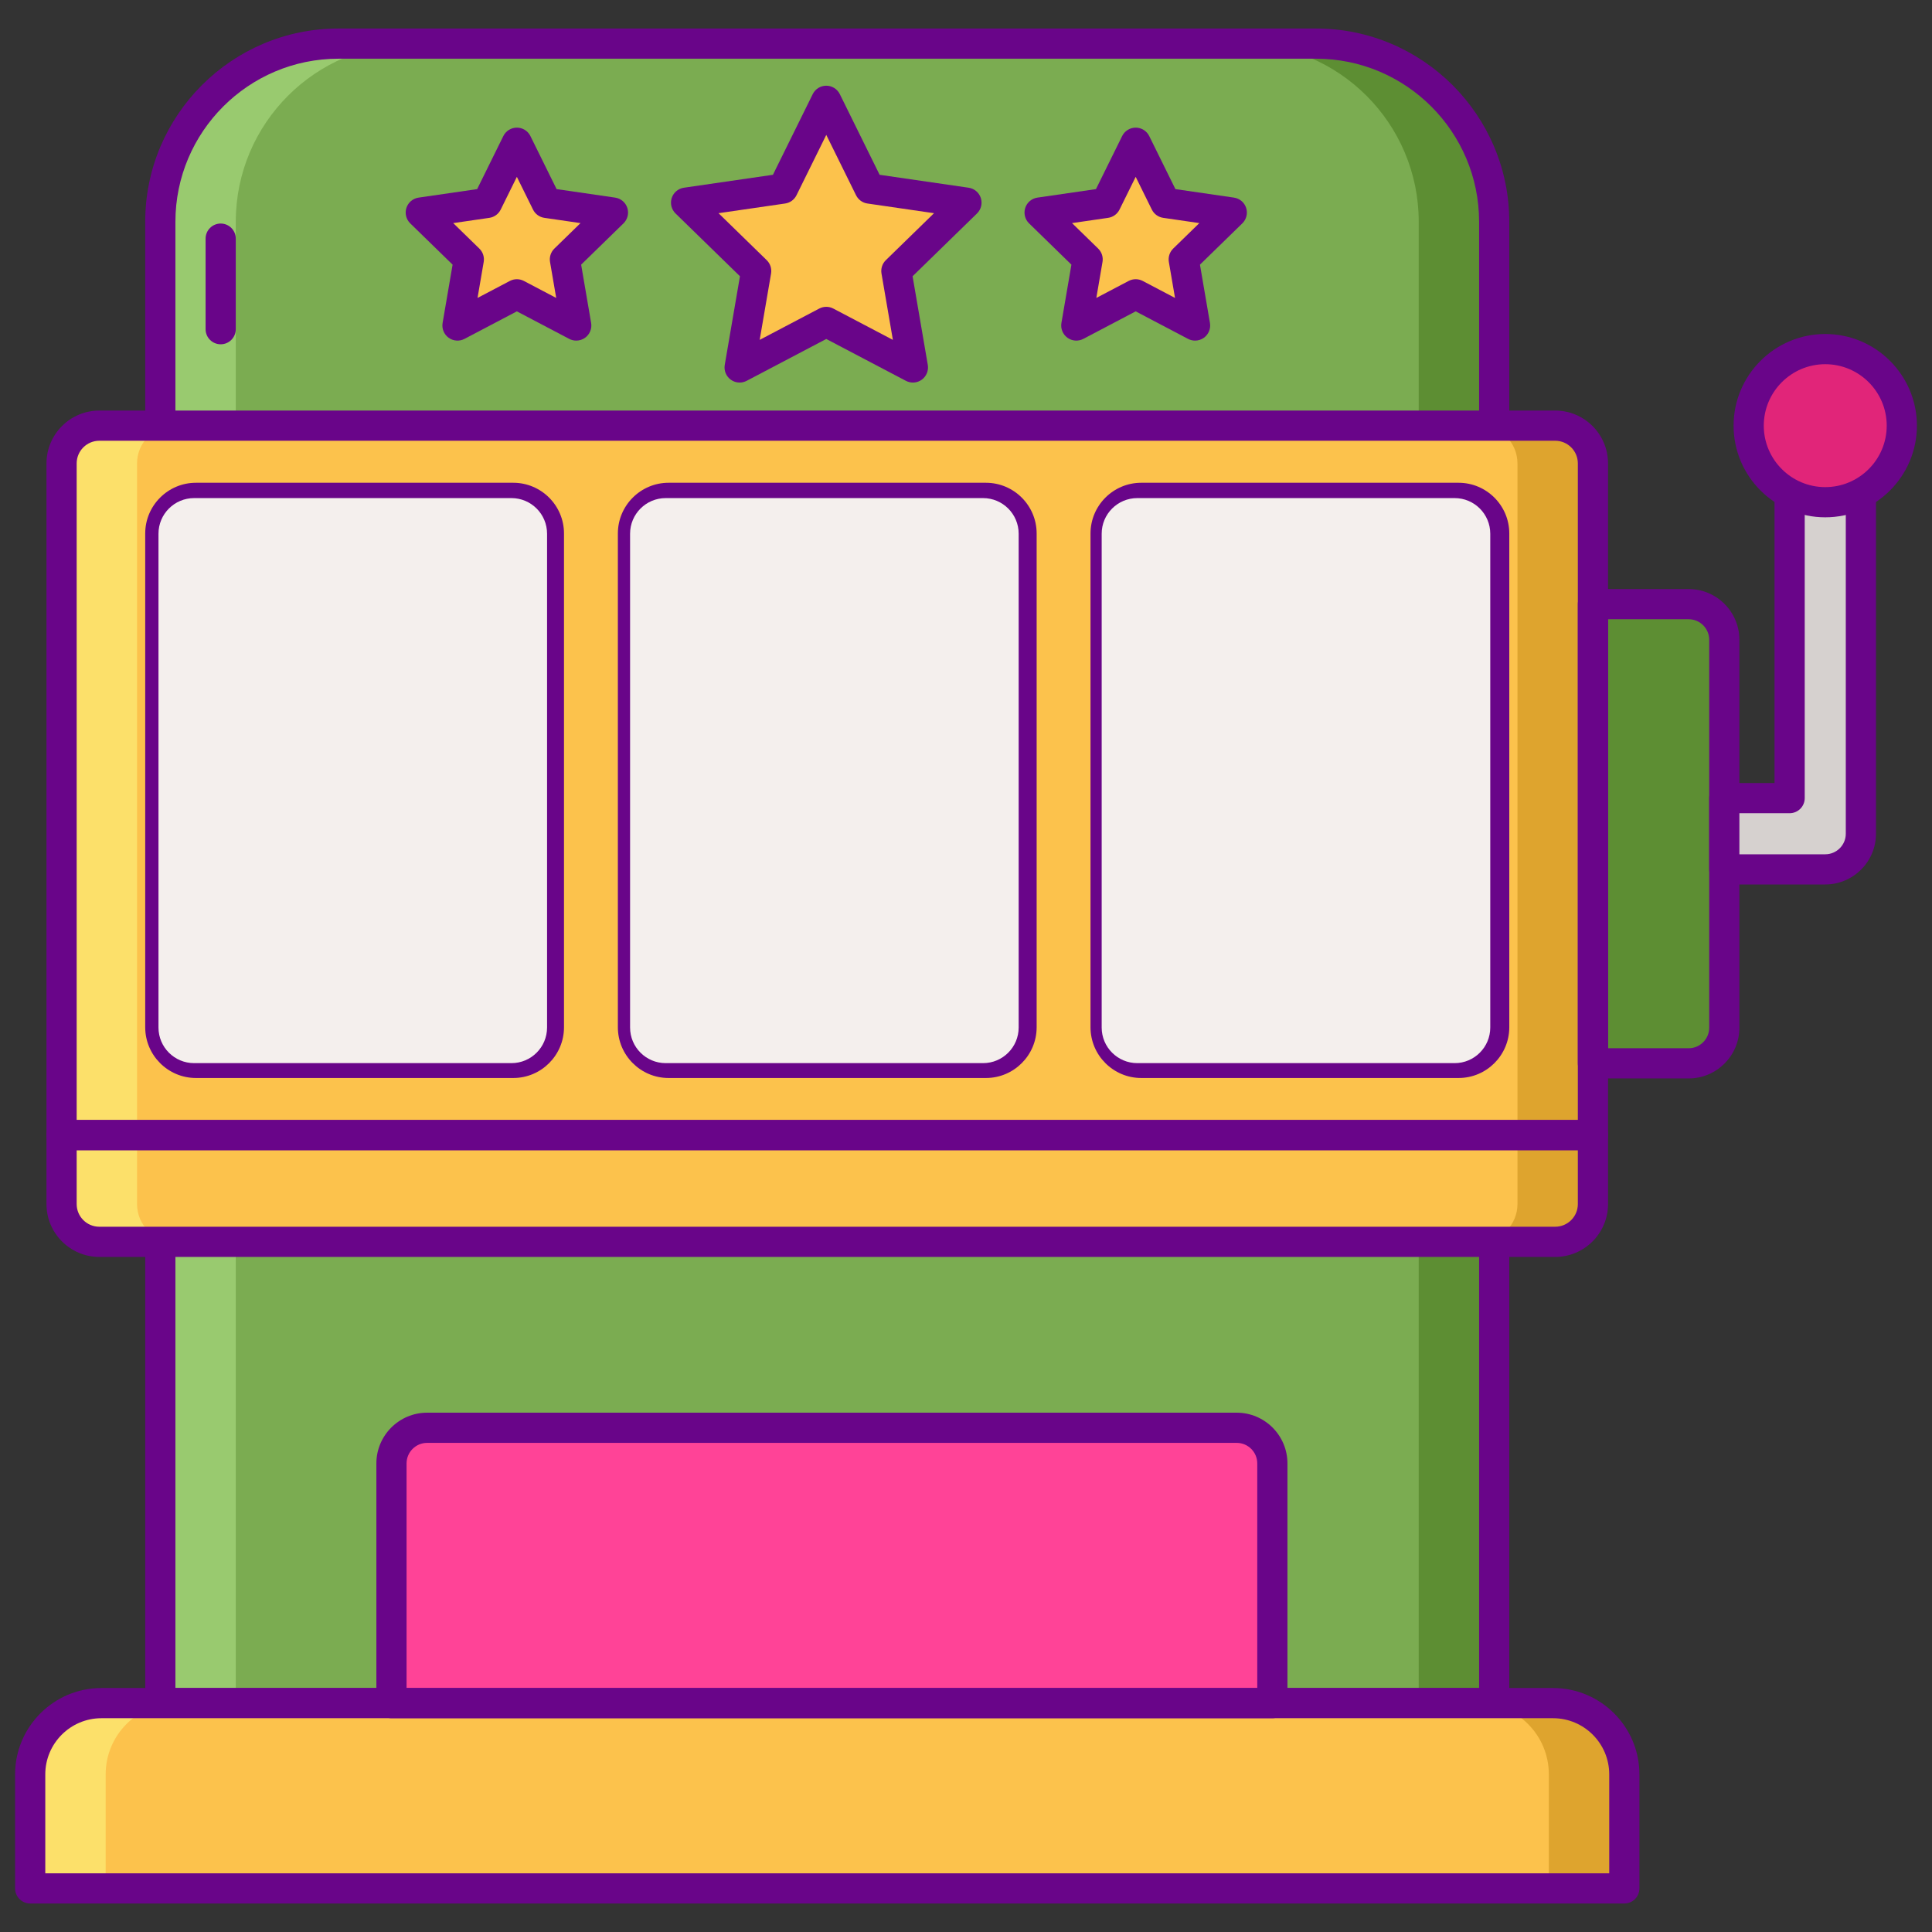 <svg width="256" height="256" viewBox="0 0 256 256" fill="none" xmlns="http://www.w3.org/2000/svg">
<rect x="0" y="0" width="256" height="256" fill="#333333" stroke="none"/>
<g id="loterry_machine">
<g id="Slot Machine 1" clip-path="url(#clip0)">
<g id="machine">
<g id="Group">
<path id="Vector" d="M174.383 5.778H44.848C31.811 5.778 21.242 16.347 21.242 29.384V225.672H197.988V29.384C197.989 16.347 187.42 5.778 174.383 5.778Z" fill="#7BAC51"/>
</g>
<g id="Group_2">
<path id="Vector_2" d="M174.383 5.778H164.383C177.42 5.778 187.989 16.347 187.989 29.384V225.672H197.989V29.384C197.989 16.347 187.42 5.778 174.383 5.778Z" fill="#5D8E33"/>
</g>
<g id="Group_3">
<path id="Vector_3" d="M44.848 5.778H54.848C41.811 5.778 31.242 16.347 31.242 29.384V225.672H21.242V29.384C21.243 16.347 31.811 5.778 44.848 5.778Z" fill="#99CA6F"/>
</g>
<g id="Group_4">
<path id="Vector_4" d="M197.988 227.672H21.242C20.137 227.672 19.242 226.777 19.242 225.672V29.384C19.242 15.265 30.729 3.778 44.848 3.778H174.382C188.501 3.778 199.987 15.265 199.987 29.384V225.672C199.988 226.776 199.093 227.672 197.988 227.672ZM23.242 223.672H195.988V29.384C195.988 17.47 186.296 7.778 174.383 7.778H44.849C32.935 7.778 23.243 17.47 23.243 29.384V223.672H23.242Z" fill="#690589"/>
</g>
<g id="Group_5">
<path id="Vector_5" d="M109.485 42.655L98.004 48.691L100.197 35.907L90.909 26.853L103.745 24.988L109.485 13.356L115.226 24.988L128.062 26.853L118.774 35.907L120.966 48.691L109.485 42.655Z" fill="#FCC24C"/>
</g>
<g id="Group_6">
<path id="Vector_6" d="M150.484 38.996L142.614 43.134L144.117 34.371L137.751 28.165L146.549 26.887L150.484 18.914L154.418 26.887L163.217 28.165L156.85 34.371L158.353 43.134L150.484 38.996Z" fill="#FCC24C"/>
</g>
<g id="Group_7">
<path id="Vector_7" d="M68.487 38.996L60.618 43.134L62.121 34.371L55.754 28.165L64.552 26.887L68.487 18.914L72.422 26.887L81.22 28.165L74.854 34.371L76.356 43.134L68.487 38.996Z" fill="#FCC24C"/>
</g>
<g id="Group_8">
<path id="Vector_8" d="M29.242 45.62C28.137 45.62 27.242 44.724 27.242 43.62V31.62C27.242 30.516 28.137 29.62 29.242 29.62C30.346 29.62 31.242 30.516 31.242 31.62V43.62C31.242 44.724 30.347 45.62 29.242 45.62Z" fill="#690589"/>
</g>
<g id="Group_9">
<path id="Vector_9" d="M98.005 50.691C97.591 50.691 97.178 50.562 96.829 50.309C96.214 49.861 95.905 49.103 96.033 48.353L98.048 36.605L89.513 28.285C88.968 27.754 88.772 26.959 89.007 26.235C89.242 25.511 89.868 24.984 90.621 24.874L102.417 23.16L107.691 12.472C108.028 11.789 108.723 11.357 109.485 11.357C110.247 11.357 110.942 11.789 111.279 12.472L116.553 23.16L128.349 24.874C129.102 24.983 129.728 25.511 129.963 26.235C130.198 26.959 130.002 27.754 129.457 28.285L120.922 36.605L122.938 48.353C123.066 49.103 122.758 49.862 122.142 50.31C121.527 50.758 120.71 50.816 120.036 50.462L109.485 44.916L98.935 50.462C98.643 50.615 98.323 50.691 98.005 50.691ZM109.485 40.655C109.804 40.655 110.125 40.732 110.416 40.885L118.311 45.035L116.802 36.245C116.692 35.596 116.906 34.934 117.377 34.474L123.764 28.249L114.938 26.966C114.287 26.872 113.724 26.463 113.432 25.872L109.486 17.875L105.54 25.872C105.248 26.462 104.686 26.872 104.034 26.966L95.208 28.249L101.595 34.474C102.066 34.933 102.28 35.596 102.17 36.244L100.662 45.035L108.556 40.885C108.846 40.732 109.166 40.655 109.485 40.655Z" fill="#690589"/>
</g>
<g id="Group_10">
<path id="Vector_10" d="M158.354 45.133C158.036 45.133 157.716 45.057 157.423 44.904L150.484 41.256L143.546 44.903C142.872 45.258 142.057 45.198 141.44 44.751C140.825 44.303 140.516 43.545 140.644 42.795L141.969 35.068L136.356 29.596C135.811 29.065 135.615 28.27 135.85 27.546C136.085 26.822 136.711 26.295 137.465 26.185L145.222 25.058L148.691 18.028C149.028 17.345 149.723 16.913 150.485 16.913C151.247 16.913 151.942 17.345 152.279 18.028L155.748 25.058L163.506 26.185C164.26 26.294 164.886 26.822 165.121 27.546C165.356 28.27 165.16 29.065 164.615 29.596L159 35.069L160.325 42.796C160.453 43.546 160.144 44.304 159.529 44.752C159.181 45.004 158.768 45.133 158.354 45.133ZM150.483 36.996C150.802 36.996 151.123 37.073 151.414 37.225L155.697 39.477L154.879 34.708C154.769 34.06 154.983 33.397 155.454 32.938L158.919 29.561L154.131 28.865C153.479 28.771 152.916 28.362 152.624 27.771L150.483 23.432L148.342 27.771C148.05 28.361 147.487 28.771 146.835 28.865L142.048 29.561L145.513 32.938C145.984 33.397 146.199 34.06 146.088 34.708L145.27 39.477L149.552 37.226C149.844 37.073 150.164 36.996 150.483 36.996Z" fill="#690589"/>
</g>
<g id="Group_11">
<path id="Vector_11" d="M76.356 45.133C76.038 45.133 75.718 45.057 75.425 44.903L68.487 41.256L61.549 44.903C60.876 45.258 60.06 45.198 59.443 44.751C58.828 44.303 58.519 43.545 58.647 42.795L59.972 35.068L54.359 29.596C53.813 29.065 53.617 28.27 53.852 27.546C54.087 26.822 54.713 26.295 55.467 26.185L63.225 25.058L66.694 18.028C67.031 17.345 67.726 16.913 68.488 16.913C69.25 16.913 69.945 17.345 70.282 18.028L73.751 25.058L81.508 26.185C82.262 26.294 82.888 26.822 83.123 27.546C83.358 28.27 83.162 29.065 82.617 29.596L77.004 35.068L78.329 42.795C78.457 43.545 78.148 44.303 77.533 44.751C77.184 45.004 76.771 45.133 76.356 45.133ZM60.053 29.562L63.517 32.939C63.989 33.398 64.204 34.061 64.093 34.709L63.275 39.478L67.557 37.227C68.139 36.92 68.836 36.92 69.418 37.227L73.7 39.478L72.882 34.709C72.772 34.061 72.986 33.398 73.457 32.939L76.922 29.562L72.135 28.866C71.483 28.772 70.92 28.363 70.628 27.772L68.487 23.433L66.346 27.772C66.054 28.362 65.492 28.772 64.839 28.866L60.053 29.562Z" fill="#690589"/>
</g>
<g id="Group_12">
<path id="Vector_12" d="M206.072 56.402H13.159C10.398 56.402 8.159 58.641 8.159 61.402V150.407V159.549C8.159 162.31 10.398 164.549 13.159 164.549H206.072C208.833 164.549 211.072 162.31 211.072 159.549V150.407V61.402C211.072 58.641 208.833 56.402 206.072 56.402Z" fill="#FCC24C"/>
</g>
<g id="Group_13">
<path id="Vector_13" d="M206.072 56.402H196.072C198.833 56.402 201.072 58.641 201.072 61.402V150.407V159.549C201.072 162.31 198.833 164.549 196.072 164.549H206.072C208.833 164.549 211.072 162.31 211.072 159.549V150.407V61.402C211.072 58.641 208.833 56.402 206.072 56.402Z" fill="#DEA42E"/>
</g>
<g id="Group_14">
<path id="Vector_14" d="M13.159 56.402H23.159C20.397 56.402 18.159 58.641 18.159 61.402V150.407V159.549C18.159 162.31 20.397 164.549 23.159 164.549H13.159C10.398 164.549 8.159 162.31 8.159 159.549V150.407V61.402C8.159 58.641 10.398 56.402 13.159 56.402Z" fill="#FCE06A"/>
</g>
<g id="Group_15">
<path id="Vector_15" d="M205.789 225.672H13.442C8.227 225.672 4 229.9 4 235.114V250.222H215.231V235.114C215.231 229.9 211.004 225.672 205.789 225.672Z" fill="#FCC24C"/>
</g>
<g id="Group_16">
<path id="Vector_16" d="M205.789 225.672H195.789C201.004 225.672 205.231 229.9 205.231 235.114V250.222H215.231V235.114C215.231 229.9 211.004 225.672 205.789 225.672Z" fill="#DEA42E"/>
</g>
<g id="Group_17">
<path id="Vector_17" d="M13.442 225.672H23.442C18.227 225.672 14 229.9 14 235.114V250.222H4V235.114C4 229.9 8.227 225.672 13.442 225.672Z" fill="#FCE06A"/>
</g>
<g id="Group_18">
<path id="Vector_18" d="M163.871 189.189H56.594C53.987 189.189 51.873 191.303 51.873 193.91V225.672H168.593V193.91C168.592 191.302 166.479 189.189 163.871 189.189Z" fill="#FF4397"/>
</g>
<g id="Group_19">
<path id="Vector_19" d="M223.757 140.898H211.073V80.053H223.757C226.364 80.053 228.478 82.167 228.478 84.774V136.176C228.478 138.784 226.364 140.898 223.757 140.898Z" fill="#5D8E33"/>
</g>
<g id="Group_20">
<path id="Vector_20" d="M211.072 152.407H8.159C7.055 152.407 6.159 151.511 6.159 150.407V61.402C6.159 57.542 9.3 54.402 13.159 54.402H206.072C209.931 54.402 213.072 57.542 213.072 61.402V150.407C213.072 151.512 212.177 152.407 211.072 152.407ZM10.159 148.407H209.072V61.402C209.072 59.748 207.726 58.402 206.072 58.402H13.159C11.505 58.402 10.159 59.748 10.159 61.402V148.407Z" fill="#690589"/>
</g>
<g id="Group_21">
<path id="Vector_21" d="M223.757 142.898H211.072C209.968 142.898 209.072 142.002 209.072 140.898V80.053C209.072 78.949 209.968 78.053 211.072 78.053H223.757C227.463 78.053 230.478 81.068 230.478 84.774V136.176C230.477 139.882 227.463 142.898 223.757 142.898ZM213.072 138.898H223.757C225.257 138.898 226.478 137.677 226.478 136.177V84.774C226.478 83.273 225.257 82.053 223.757 82.053H213.072V138.898Z" fill="#690589"/>
</g>
<g id="Group_22">
<path id="Vector_22" d="M68.011 142.84H25.964C22.258 142.84 19.242 139.825 19.242 136.119V70.69C19.242 66.984 22.258 63.969 25.964 63.969H68.011C71.717 63.969 74.733 66.984 74.733 70.69V136.118C74.732 139.825 71.717 142.84 68.011 142.84ZM25.964 67.969C24.463 67.969 23.242 69.19 23.242 70.69V136.118C23.242 137.618 24.463 138.839 25.964 138.839H68.011C69.512 138.839 70.733 137.618 70.733 136.118V70.69C70.733 69.189 69.512 67.969 68.011 67.969H25.964Z" fill="#690589"/>
</g>
<g id="Group_23">
<path id="Vector_23" d="M130.64 142.84H88.592C84.886 142.84 81.871 139.825 81.871 136.119V70.69C81.871 66.984 84.886 63.969 88.592 63.969H130.64C134.346 63.969 137.361 66.984 137.361 70.69V136.118C137.36 139.825 134.346 142.84 130.64 142.84ZM88.592 67.969C87.092 67.969 85.871 69.19 85.871 70.69V136.118C85.871 137.618 87.092 138.839 88.592 138.839H130.64C132.14 138.839 133.361 137.618 133.361 136.118V70.69C133.361 69.189 132.14 67.969 130.64 67.969H88.592Z" fill="#690589"/>
</g>
<g id="Group_24">
<path id="Vector_24" d="M193.268 142.84H151.221C147.515 142.84 144.499 139.825 144.499 136.119V70.69C144.499 66.984 147.515 63.969 151.221 63.969H193.268C196.974 63.969 199.989 66.984 199.989 70.69V136.118C199.988 139.825 196.974 142.84 193.268 142.84ZM151.221 67.969C149.72 67.969 148.499 69.19 148.499 70.69V136.118C148.499 137.618 149.72 138.839 151.221 138.839H193.268C194.768 138.839 195.989 137.618 195.989 136.118V70.69C195.989 69.189 194.768 67.969 193.268 67.969H151.221Z" fill="#690589"/>
</g>
<g id="Group_25">
<path id="Vector_25" d="M168.593 227.672H51.872C50.768 227.672 49.872 226.777 49.872 225.672V193.91C49.872 190.204 52.888 187.189 56.594 187.189H163.871C167.577 187.189 170.593 190.204 170.593 193.91V225.672C170.593 226.776 169.697 227.672 168.593 227.672ZM53.872 223.672H166.593V193.91C166.593 192.409 165.372 191.189 163.871 191.189H56.594C55.093 191.189 53.872 192.41 53.872 193.91V223.672Z" fill="#690589"/>
</g>
<g id="Group_26">
<path id="Vector_26" d="M215.231 252.222H4C2.895 252.222 2 251.326 2 250.222V235.114C2 228.804 7.133 223.672 13.442 223.672H205.789C212.099 223.672 217.231 228.805 217.231 235.114V250.222C217.231 251.327 216.336 252.222 215.231 252.222ZM6 248.222H213.231V235.114C213.231 231.01 209.892 227.672 205.789 227.672H13.442C9.338 227.672 6 231.011 6 235.114V248.222Z" fill="#690589"/>
</g>
<g id="Group_27">
<path id="Vector_27" d="M206.072 166.549H13.159C9.3 166.549 6.159 163.409 6.159 159.549V150.407C6.159 149.302 7.054 148.407 8.159 148.407H211.072C212.177 148.407 213.072 149.302 213.072 150.407V159.549C213.072 163.409 209.932 166.549 206.072 166.549ZM10.159 152.407V159.549C10.159 161.203 11.505 162.549 13.159 162.549H206.072C207.726 162.549 209.072 161.203 209.072 159.549V152.407H10.159Z" fill="#690589"/>
</g>
</g>
<g id="number_1">
<path id="Vector_28" d="M67.768 140.871H25.721C23.114 140.871 21 138.757 21 136.15V70.721C21 68.114 23.114 66 25.721 66H67.768C70.375 66 72.489 68.114 72.489 70.721V136.149C72.489 138.757 70.375 140.871 67.768 140.871Z" fill="#F4EFED"/>
</g>
<g id="number_2">
<path id="Vector_29" d="M130.257 140.871H88.21C85.602 140.871 83.489 138.757 83.489 136.15V70.721C83.489 68.114 85.603 66 88.21 66H130.257C132.864 66 134.978 68.114 134.978 70.721V136.149C134.978 138.757 132.865 140.871 130.257 140.871Z" fill="#F4EFED"/>
</g>
<g id="number_3">
<path id="Vector_30" d="M192.747 140.871H150.699C148.092 140.871 145.978 138.757 145.978 136.15V70.721C145.978 68.114 148.092 66 150.699 66H192.746C195.353 66 197.467 68.114 197.467 70.721V136.149C197.468 138.757 195.354 140.871 192.747 140.871Z" fill="#F4EFED"/>
</g>
<g id="pull">
<g id="Group_28">
<g id="Group_29">
<path id="Vector_31" d="M241.855 115.197H228.477V105.755H237.134V56.402H246.576V110.476C246.577 113.083 244.463 115.197 241.855 115.197Z" fill="#D6D1CF"/>
</g>
</g>
<g id="Group_30">
<g id="Group_31">
<path id="Vector_32" d="M241.855 117.197H228.477C227.373 117.197 226.477 116.301 226.477 115.197V105.755C226.477 104.651 227.373 103.755 228.477 103.755H235.134V56.402C235.134 55.298 236.03 54.402 237.134 54.402H246.576C247.68 54.402 248.576 55.298 248.576 56.402V110.476C248.577 114.182 245.561 117.197 241.855 117.197ZM230.477 113.197H241.855C243.356 113.197 244.577 111.976 244.577 110.476V58.402H239.135V105.754C239.135 106.858 238.24 107.754 237.135 107.754H230.478V113.197H230.477Z" fill="#690589"/>
</g>
</g>
<g id="Group_32">
<path id="Vector_33" d="M249.027 63.576C252.988 59.614 252.988 53.192 249.027 49.23C245.065 45.269 238.643 45.269 234.681 49.23C230.72 53.192 230.72 59.614 234.681 63.576C238.643 67.537 245.065 67.537 249.027 63.576Z" fill="#E12579"/>
</g>
<g id="Group_33">
<path id="Vector_34" d="M241.855 68.546C235.159 68.546 229.71 63.098 229.71 56.402C229.71 49.706 235.158 44.258 241.855 44.258C248.552 44.258 254 49.706 254 56.402C254 63.098 248.552 68.546 241.855 68.546ZM241.855 48.258C237.364 48.258 233.71 51.911 233.71 56.402C233.71 60.893 237.363 64.546 241.855 64.546C246.347 64.546 250 60.893 250 56.402C250 51.911 246.347 48.258 241.855 48.258Z" fill="#690589"/>
</g>
</g>
</g>
</g>
<defs>
<clipPath id="clip0">
<rect width="256" height="256" fill="white"/>
</clipPath>
</defs>
</svg>
